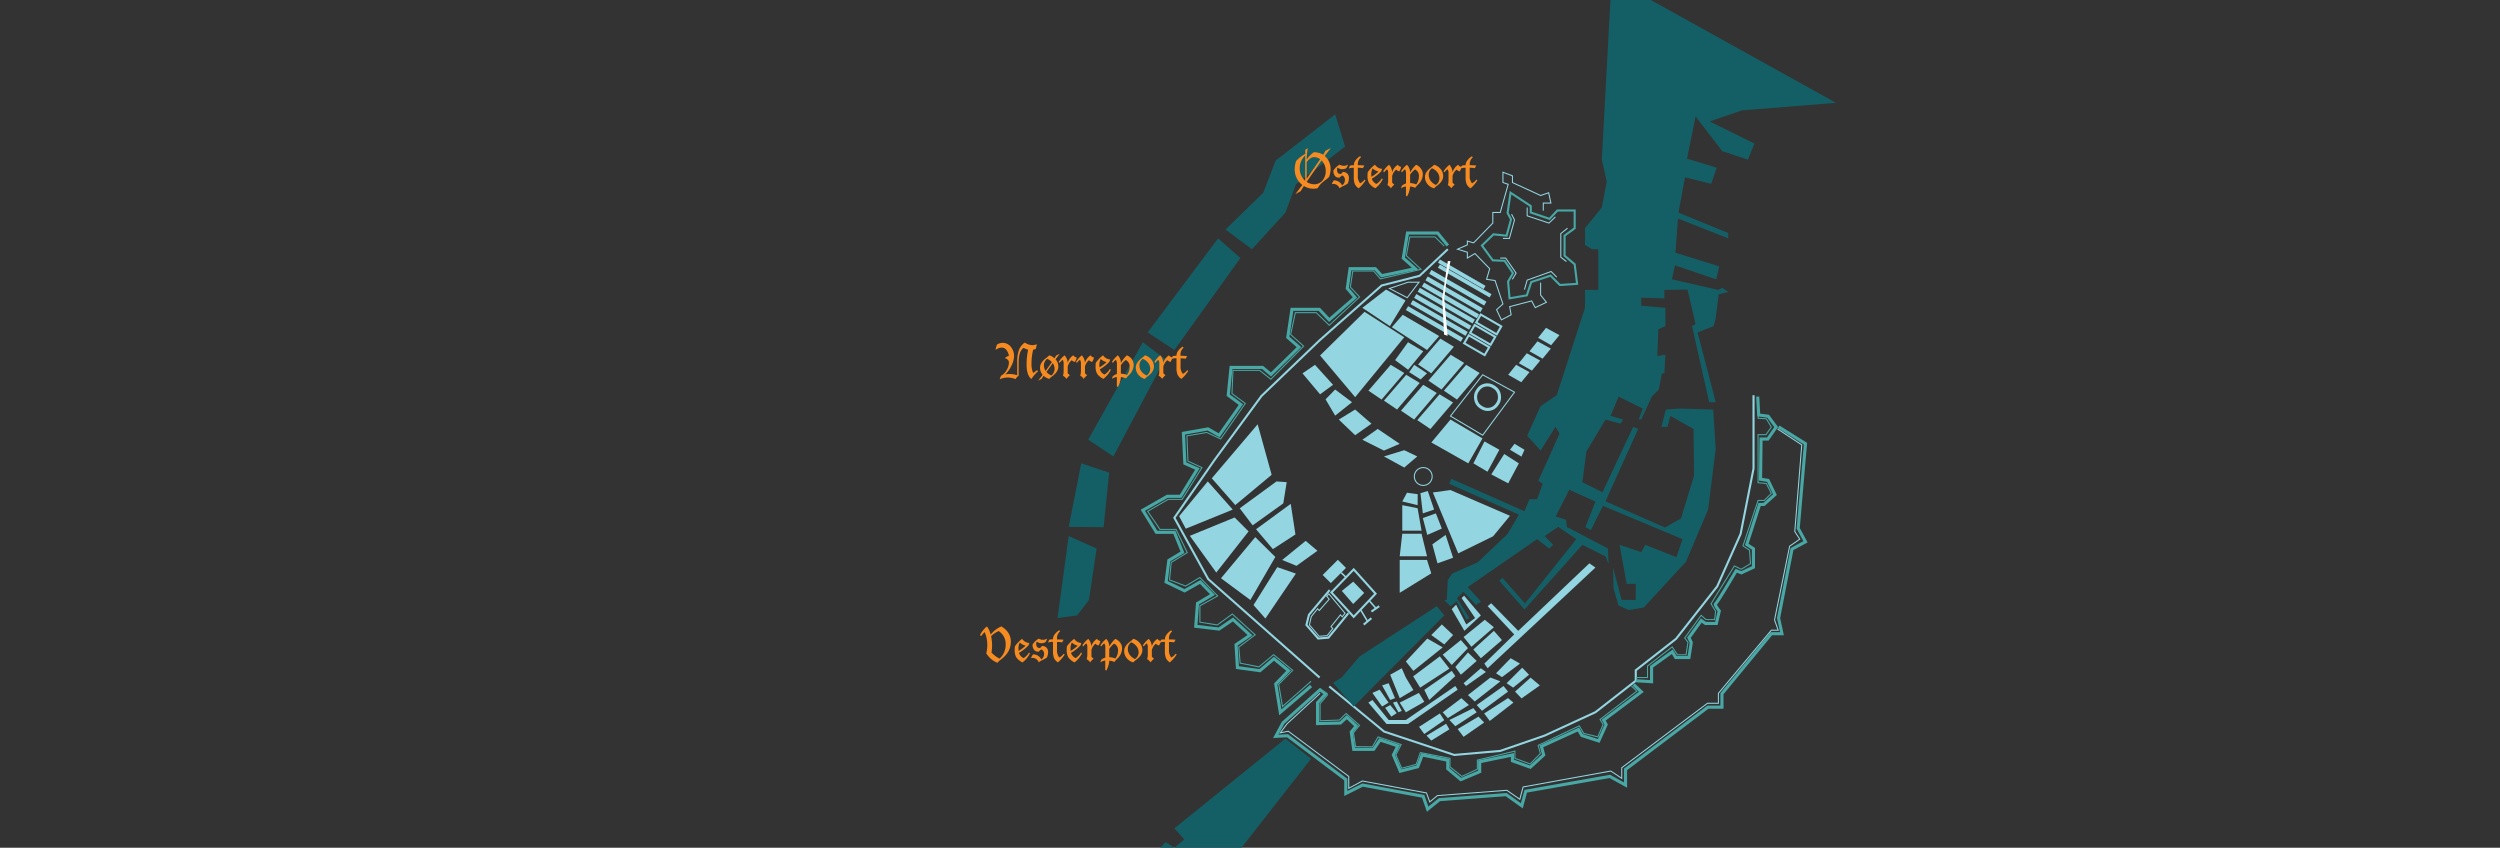 <svg id="Layer_2" data-name="Layer 2" xmlns="http://www.w3.org/2000/svg" width="1200.25" height="407" viewBox="0 0 1200.25 407">
  <rect x="0" y="0" width="1200.25" height="407" fill="#333333" stroke="none"/>
  <title>overlayKbh-01</title>
  <polygon points="735.16 135.4 744.4 132.32 748.9 136.82 757.17 136.27 756 126.88 751.14 122.76 751.16 113.13 756 109.58 756 101.06 747.71 101.06 743.92 105.08 734.92 102.01 734.92 98.93 725.21 92.53 723.79 102.24 725.45 105.32 723.32 113.14 717.02 112.51 711.47 117.88 716.68 124.98 722.37 125.22 726.39 131.14 724.03 135.17 724.74 143.22 733.03 141.8 735.16 135.4" fill="none" stroke="#47a8a5" stroke-miterlimit="10"/>
  <polyline points="695.09 119.64 681.54 132.42 663.34 137.06 633.52 163.4 605.63 190.12 583.17 220.72 563.81 248.6 580.07 278.03 633.52 325.28" fill="none" stroke="#93d6e2" stroke-miterlimit="10"/>
  <polyline points="638.16 329.54 664.5 351.22 698.19 362.45 720.26 360.52 741.57 353.16 765.96 341.93 785.33 326.83 785.33 321.79 804.69 306.69 824.44 281.52 835.67 256.34 841.87 224.97 841.87 189.73" fill="none" stroke="#93d6e2" stroke-miterlimit="10"/>
  <path d="M843.88,190.41l.47,8.84,4.54.58,3.84,5.21-4,5.73h-3.26l-.23,19.31,3.61.58,3.28,6.8-5.26,4.72h-2.09l-6.17,19.2,3.22,2.09v8.84L836,275l-2.44-1s-9.07,15.47-9.89,15.82,1.75,3.49,1.75,3.49l-1.4,6h-5.24l-2-1.4-5.93,8.26,1.13,2.32-1.13,7.18h-6.32l-1.66-2.76-9.95,7.18v7.18l-7.59-.45" fill="none" stroke="#47a8a5" stroke-miterlimit="10" stroke-width="1.5"/>
  <polyline points="785.33 325.28 790.98 325.28 790.98 319.72 802.82 310.56 805.35 314.35 809.46 314.35 810.4 308.35 808.83 306.3 816.72 295.4 819.02 297.45 823.2 297.45 823.67 293.5 821.46 289.87 832.67 271.71 835.99 273.29 840.41 270.6 839.94 264.13 836.78 262.07 844.04 240.28 846.97 240.28 850.42 236.87 848.02 232.13 844.04 231.75 844.04 208.69 847.84 208.69 850.42 205.04 848.01 201.06 844.04 200.8 844.28 197.9" fill="none" stroke="#47a8a5" stroke-miterlimit="10" stroke-width="0.5"/>
  <polyline points="783.24 329.35 785.85 331.81 768.19 345.4 769.65 347.79 767.11 353.78 760.35 352.09 758.2 348.48 738.46 357.85 739.53 361.77 734.62 366.76 727.32 364.07 727.32 360.61 709.27 364.92 709.27 369.29 701.82 372.75 696.13 368.14 696.13 364.07 681.92 361.31 679.92 366.99 672.93 368.83 670.17 362.45 672.7 357.46 661.64 353.78 658.88 358.54 650.81 358.46 649.81 351.78 652.73 348.25 646.28 342.56 642.98 345.71 633.76 346.02 633.76 337.88 637.52 333.42" fill="none" stroke="#47a8a5" stroke-miterlimit="10" stroke-width="0.5"/>
  <polyline points="853.89 204.93 866.81 213.01 863.32 253.65 866.81 260.11 860.35 263.6 853.89 296.71 855.51 304.25 850.42 304.25 826.71 333.04 826.71 339.5 819.98 339.5 780.42 369.38 780.42 376.91 772.88 372.75 732.51 379.87 730.63 386.87 723.09 381.49 691.07 383.91 685.41 388.49 683.26 382.3 654.19 376.91 646.12 380.95 646.12 374.29 618.13 353.23 612.48 353.5 615.98 347.04 633.76 331.16 636.47 333.1 632.55 337.38 632.55 347.38 643.51 347.14 646.6 344.29 651.13 348.57 648.74 351.46 649.93 359.76 659.46 359.76 662.55 355.24 671.12 358.1 668.98 362.45 672.31 370.24 680.64 368.1 682.79 362.45 695.09 365 695.09 369.05 701.36 374.29 710.4 370.48 710.4 365.71 726.12 362.45 726.12 365.24 734.69 368.33 741.12 362.45 740.01 358.33 757.78 350.24 759.45 353.1 767.54 355.72 771.11 347.86 769.92 345.72 788.01 332.15 784.29 328.64" fill="none" stroke="#47a8a5" stroke-miterlimit="10" stroke-width="1.5"/>
  <polyline points="853.38 205.93 865.02 213.59 861.67 255.21 864.07 258.85 859.2 262.22 851.95 297.62 853.7 302.56 850.42 302.56 825 332.86 825 337.64 819.74 337.64 778.6 368.58 778.6 373.68 773.34 370.17 731.24 377.82 729.65 383.73 723.43 379.42 690.1 381.97 686.43 385 684.84 380.69 654.07 374.95 647.53 378.46 647.53 372.75 618.51 351.05 614.68 351.83 617.87 347.53 633.76 332.86" fill="none" stroke="#93d6e2" stroke-miterlimit="10" stroke-width="0.5"/>
  <polyline points="733.19 99.61 733.19 103.61 743.65 107.1 746.75 104.13" fill="none" stroke="#93d6e2" stroke-miterlimit="10" stroke-width="0.5"/>
  <polyline points="752.57 109.55 749.34 112.14 749.34 123.5 752.05 125.57" fill="none" stroke="#93d6e2" stroke-miterlimit="10" stroke-width="0.5"/>
  <polyline points="747.4 133.06 744.69 130.35 733.19 134.49 731.9 139.01" fill="none" stroke="#93d6e2" stroke-miterlimit="10" stroke-width="0.5"/>
  <polyline points="726.08 134.1 727.89 131.13 722.86 123.89 720.27 123.89" fill="none" stroke="#93d6e2" stroke-miterlimit="10" stroke-width="0.5"/>
  <polyline points="725.7 102.84 727.12 105.55 724.66 114.46 721.56 114.46" fill="none" stroke="#93d6e2" stroke-miterlimit="10" stroke-width="0.5"/>
  <polyline points="740.93 101.15 740.93 97.5 744.58 97.5 743.51 92.53 739.65 93.86 726.13 87.64 726.13 84.42 721.56 82.7 721.56 87.64 724.08 88.49 720.27 102 716.7 102 716.7 107.1 707.48 116.59 704.47 115.73 704.47 117.56 699.75 119.64 704.47 121.09 704.47 123.89 708.12 121.74 715.2 129 713.7 134.1 717.77 134.68 721.56 145.93 718.5 148.69 720.82 153.57 725.5 151.13 724.8 147.21 735.36 144.47 737.07 147.69 742.44 145.12 739.65 141.68 739.65 135.68" fill="none" stroke="#93d6e2" stroke-miterlimit="10" stroke-width="0.5"/>
  <polyline points="695.09 117.88 690.19 111.87 675.74 111.87 673.72 123.89 679.44 129 663.3 132.37 660.27 129 648.17 129 646.83 138.43 650.53 142.79 638.16 153.57 633.38 148.51 620.27 148.51 618.26 161.96 623.64 166.66 610.19 179.77 606.16 176.41 591.03 176.41 589.68 189.73 595.74 194.22 585.32 209.01 579.94 205.93 568.17 208.01 568.85 222.46 574.89 225.15 566.83 238.26 560.44 238.26 548.68 244.98 555.21 255.55 563.81 255.55 567.71 265.13 561.16 269.07 559.85 279.39 568.69 283.65 576.23 279.39 582.13 285.45 574.92 289.71 574.1 300.69 585.24 302 591.96 297.41 600.15 304.95 593.43 309.54 594.09 320.51 604.9 321.99 611.62 316.25 618.66 321.99 612.48 328.38 614.68 341.98 629.45 329.35" fill="none" stroke="#47a8a5" stroke-miterlimit="10" stroke-width="1.5"/>
  <polyline points="629.45 327.07 615.72 339.19 613.91 328.54 620.63 321.82 611.46 314.29 604.41 320.18 595.4 318.38 594.74 310.68 602.61 304.78 591.63 294.79 584.42 300.03 576.07 298.72 576.07 290.86 584.59 286.11 576.07 277.26 569.19 281.36 561.49 278.41 562.3 270.05 570 265.3 564.6 254.16 556.9 254.16 551 245.47 560.83 239.74 567.55 239.74 577.05 224.5 570.33 221.39 569.84 209.27 579.34 207.63 586.06 210.74 597.86 193.7 591.47 188.95 591.96 177.81 604.74 177.81 610.14 182.07 625.87 166.18 619.65 160.61 621.88 150.12 631.94 150.12 638.16 156.18 652.74 142.58 648.32 137.83 649.47 130.13 659.46 130.13 662.74 133.9 682.23 129.31 675.19 122.76 676.83 113.75 688.95 113.75 693.38 118.14" fill="none" stroke="#47a8a5" stroke-miterlimit="10" stroke-width="0.5"/>
  <polygon points="579.85 231.13 566.1 247.83 569.28 253.83 591.84 244.66 579.85 231.13" fill="#93d6e2"/>
  <polygon points="592.74 248.44 599.44 255.13 583.93 274.88 571.24 257.25 592.74 248.44" fill="#93d6e2"/>
  <polygon points="602.65 257.88 612.28 267.4 600.3 288.07 586.2 277.62 602.65 257.88" fill="#93d6e2"/>
  <polygon points="613.21 272.29 601.81 290.49 607.51 296.96 622.15 275.39 613.21 272.29" fill="#93d6e2"/>
  <polygon points="615.57 268.84 622.44 271.66 632.49 264.43 626.85 259.67 615.57 268.84" fill="#93d6e2"/>
  <polygon points="611.11 263.63 621.94 256.59 619.68 241.89 603.02 254.09 611.11 263.63" fill="#93d6e2"/>
  <polygon points="595.19 244.04 601.39 252.22 616.11 241.67 617.74 231.49 612.84 231.13 595.19 244.04" fill="#93d6e2"/>
  <polygon points="593.06 242.48 581.78 229.64 603.8 203.7 610.52 227.95 593.06 242.48" fill="#93d6e2"/>
  <rect x="686.18" y="133.45" width="28.5" height="1.82" transform="matrix(0.87, 0.5, -0.5, 0.87, 161.02, -332.21)" fill="#93d6e2"/>
  <rect x="689.13" y="130.78" width="25.31" height="1.82" transform="translate(159.87 -333.25) rotate(30)" fill="#93d6e2"/>
  <rect x="684.66" y="137.07" width="30.46" height="2.16" transform="translate(162.84 -331.44) rotate(30)" fill="#93d6e2"/>
  <rect x="682.86" y="140.2" width="30.46" height="2.16" transform="translate(164.16 -330.12) rotate(30)" fill="#93d6e2"/>
  <rect x="681.14" y="143.17" width="30.46" height="2.16" transform="translate(165.42 -328.86) rotate(30)" fill="#93d6e2"/>
  <rect x="679.12" y="145.67" width="30.46" height="2.16" transform="translate(166.4 -327.52) rotate(30)" fill="#93d6e2"/>
  <rect x="677.41" y="148.63" width="30.46" height="2.16" transform="translate(167.65 -326.26) rotate(30)" fill="#93d6e2"/>
  <rect x="675.71" y="151.59" width="30.46" height="2.16" transform="translate(168.9 -325.01) rotate(30)" fill="#93d6e2"/>
  <rect x="673.46" y="154.47" width="30.46" height="2.16" transform="translate(170.04 -323.51) rotate(30)" fill="#93d6e2"/>
  <polygon points="696.37 125.33 694.35 135.46 693.38 143.22 694.99 161.21 693.29 160.63 692.42 143.22 695.09 125.33 696.37 125.33" fill="#fff"/>
  <polygon points="673.44 151.13 690.94 161.34 685.12 168.03 668.22 157.1 673.44 151.13" fill="#93d6e2"/>
  <polygon points="665.45 139.01 674.79 144.25 667.29 156.57 654.06 147.79 665.45 139.01" fill="#93d6e2"/>
  <polygon points="667.06 138.49 675.61 142.92 681.27 135.48 676.03 135.48 667.06 138.49" fill="none" stroke="#93d6e2" stroke-miterlimit="10" stroke-width="0.5"/>
  <polygon points="691.51 162.57 698 166.49 687.13 179.25 680.82 174.97 691.51 162.57" fill="#93d6e2"/>
  <polygon points="678.97 175.16 685.11 179.22 682.04 182.18 676.54 178.67 678.97 175.16" fill="#93d6e2"/>
  <polygon points="675.98 164.3 683.3 168.66 676.03 177.52 669.79 172.9 675.98 164.3" fill="#93d6e2"/>
  <polygon points="655.11 149.71 674.17 161.93 650.61 190.68 633.76 170.66 655.11 149.71" fill="#93d6e2"/>
  <polygon points="667.68 175.16 674.17 179.08 663.3 191.84 656.99 187.56 667.68 175.16" fill="#93d6e2"/>
  <polygon points="675.12 179.94 681.6 183.86 670.73 196.62 664.43 192.34 675.12 179.94" fill="#93d6e2"/>
  <polygon points="683.3 184.75 689.79 188.67 678.92 201.43 672.61 197.16 683.3 184.75" fill="#93d6e2"/>
  <polygon points="696.46 170.33 702.94 174.25 692.07 187.01 685.76 182.73 696.46 170.33" fill="#93d6e2"/>
  <polygon points="691.12 189.31 697.6 193.23 686.74 205.98 680.43 201.71 691.12 189.31" fill="#93d6e2"/>
  <polygon points="703.89 175.16 710.37 179.08 699.5 191.84 693.2 187.56 703.89 175.16" fill="#93d6e2"/>
  <polygon points="584.81 114.46 595.51 123.89 563.81 168.03 551 159.58 584.81 114.46" fill="#145f66"/>
  <polygon points="601.06 119.64 617.12 102.09 622.19 88.44 645.78 70.35 641.01 54.93 612.48 77.05 606.5 92.53 588.36 110.19 601.06 119.64" fill="#145f66"/>
  <polygon points="559.32 172.35 548.68 164.3 522.46 211.09 534.52 219.13 559.32 172.35" fill="#145f66"/>
  <polygon points="519.11 222.46 532.51 226.92 529.83 253.1 513.08 252.95 519.11 222.46" fill="#145f66"/>
  <polygon points="513.08 257.35 526.48 263.36 522.8 288.06 517.1 295.47 507.72 296.71 513.08 257.35" fill="#145f66"/>
  <polygon points="773.75 -10.43 769.03 76.48 771.39 87.28 769.03 99.61 760.95 109.55 760.95 117.56 764.32 119.64 767.35 119.64 767.35 139.2 760.95 139.2 760.95 147.79 747.4 189.73 739.64 194.99 733.19 209.2 739.64 216.32 746.75 204.93 748.77 208.14 738.56 230.79 740.63 232.27 737.96 239.68 734.32 239.68 731.89 245.45 696.81 229.9 695.77 232.27 729.23 247.08 723.75 256.4 709.39 270.02 697.25 275.36 695.09 278.46 694.59 288.06 693.38 288.06 696.36 291.05 699.32 288.68 704.06 297.56 705.39 296.71 699.47 287.2 702.58 284.09 708.65 290.46 711.02 288.83 704.65 281.87 737.95 258.85 743.75 263.36 745.68 261.59 741.57 257.35 748.09 252.95 756.79 258.85 732.15 289.73 721.28 277.4 719.83 278.85 730.46 290.93 731.91 292.62 759.69 261.59 770.8 267.11 772.25 270.64 772.01 263.36 752.2 252.95 751.96 249.62 746.89 247.93 753.41 235.13 765.97 240.8 761.14 253.1 763.8 254.46 769.59 242.86 798.42 254.93 807.76 258.85 804.86 267.5 789.88 261.59 787.95 265.08 777.57 261.59 780.95 280.3 785.33 280.3 785.33 288.03 778.53 288.03 774.42 272.49 774.67 282.48 777.08 290.69 781.91 292.87 789.16 291.66 809.45 269.67 820.08 244.55 823.71 215.45 822.5 196.62 806.07 196.15 799.79 196.62 797.62 204.93 800.51 204.93 801.96 199.66 813.08 205.98 813.32 228.37 807.04 248.9 799.31 253.25 770.8 240.69 786.5 205.93 784.09 204.93 769.35 236.34 759.69 231.51 761.62 216.77 770.8 201.43 778.05 203.41 779.26 201.43 773.22 199.66 777.08 190.41 788.68 196.15 786.75 201.43 787.95 201.43 793.03 190.41 796.41 187.01 797.86 179.25 799.07 179.25 799.55 170.33 795.68 170.91 796.17 158.07 799.55 156.57 799.55 147.79 787.95 146.75 787.95 142.92 799.07 143.27 799.07 139.2 810.18 139.01 814.04 155.55 812.35 156.57 820.57 193.09 823.71 193.09 815.01 159.58 822.74 156.57 823.71 152.67 825.15 141.28 829.74 140.19 826.85 138.15 824.91 139.2 802.69 134.1 804.14 127.39 823.95 134.1 825.4 127.87 804.38 121.35 805.59 104.92 829.74 114.46 829.74 111.87 805.83 102.09 808.97 85.12 821.53 88.26 824.19 80.53 809.94 76.18 814.04 55.89 826.85 72.56 839.16 76.66 842.31 68.93 820.81 58.3 836.27 52.99 881.44 49.36 773.75 -10.43" fill="#145f66"/>
  <polygon points="693.38 295.47 689.84 291.01 652.68 315.2 644.12 325.28 640 327.79 649.88 339.19 693.38 295.47" fill="#145f66"/>
  <polygon points="617.12 354.63 563.81 397.7 568.57 403 563.81 406.98 559.63 404.33 555.32 408.63 555.32 413.94 548.68 408.63 546.71 410.62 555.65 417.91 538.75 434.48 540.41 434.48 570.56 409.3 556.98 441.11 522.52 449.72 522.52 455.35 544.72 449.06 551 451.04 543.39 472.96 561.95 472.96 574.21 443.42 591.77 450.05 585.8 443.75 575.53 440.11 582.82 423.88 629.45 364.24 617.12 354.63" fill="#145f66"/>
  <polygon points="724.08 179.94 730.35 183.5 734.32 178.67 727.89 175.16 724.08 179.94" fill="#93d6e2"/>
  <polygon points="729.2 174.38 735.47 177.94 739.44 173.11 733.01 169.6 729.2 174.38" fill="#93d6e2"/>
  <polygon points="734.32 168.64 740.59 172.2 744.56 167.37 738.13 163.86 734.32 168.64" fill="#93d6e2"/>
  <polygon points="738.44 162.18 744.71 165.74 748.68 160.91 742.25 157.4 738.44 162.18" fill="#93d6e2"/>
  <rect x="703.28" y="163.54" width="11.37" height="4.4" transform="translate(177.85 -332.28) rotate(30)" fill="none" stroke="#93d6e2" stroke-miterlimit="10"/>
  <rect x="706.14" y="158.58" width="11.37" height="4.4" transform="translate(175.76 -334.37) rotate(30)" fill="none" stroke="#93d6e2" stroke-miterlimit="10"/>
  <rect x="709.04" y="153.56" width="11.37" height="4.4" transform="translate(173.64 -336.49) rotate(30)" fill="none" stroke="#93d6e2" stroke-miterlimit="10"/>
  <rect x="708.41" y="184.94" width="11.48" height="11.48" rx="5.33" ry="5.33" transform="translate(225.14 -363.61) rotate(33.63)" fill="none" stroke="#93d6e2" stroke-miterlimit="10" stroke-width="1.5"/>
  <polygon points="711.83 179.94 727.12 188.28 711.83 208.94 696.37 199.76 711.83 179.94" fill="none" stroke="#93d6e2" stroke-miterlimit="10" stroke-width="0.5"/>
  <polygon points="696.37 201.43 687.19 212.43 704.93 222.46 711.75 210.47 696.37 201.43" fill="#93d6e2"/>
  <polygon points="712.69 211.94 707.38 222.46 714.15 226.47 719.84 215.93 712.69 211.94" fill="#93d6e2"/>
  <polygon points="722.17 217.97 715.96 227.77 724.08 232.05 729.2 222.46 722.17 217.97" fill="#93d6e2"/>
  <polygon points="724.94 215.93 730.45 219.21 731.9 215.93 727.12 213.07 724.94 215.93" fill="#93d6e2"/>
  <circle cx="683.3" cy="228.76" r="4.29" fill="none" stroke="#93d6e2" stroke-miterlimit="10" stroke-width="0.5"/>
  <polygon points="675.49 236.56 680.64 237.25 680.59 242.53 673.23 240.75 675.49 236.56" fill="#93d6e2"/>
  <polygon points="673.23 242.53 680.59 244.01 682.48 254.77 673.23 254.77 673.23 242.53" fill="#93d6e2"/>
  <polygon points="673.23 256.24 682.48 256.24 685.12 267.07 672 267.07 673.23 256.24" fill="#93d6e2"/>
  <polygon points="672 268.83 685.12 268.83 687.15 275.26 672 284.62 672 268.83" fill="#93d6e2"/>
  <polygon points="681.95 236.76 685.48 235.75 688.51 244.64 683.1 246.47 681.95 236.76" fill="#93d6e2"/>
  <polygon points="689.36 246.47 683.1 248.71 685.23 256.81 692.23 253.76 689.36 246.47" fill="#93d6e2"/>
  <polygon points="687.67 261.33 694.04 256.81 697.63 267.77 690.14 270.45 687.67 261.33" fill="#93d6e2"/>
  <polygon points="687.91 236.43 696.35 235.27 724.94 247.64 716.84 257.47 700.1 265.67 687.91 236.43" fill="#93d6e2"/>
  <polygon points="631.32 175.16 640 184.75 633.76 189.31 625.32 179.25 631.32 175.16" fill="#93d6e2"/>
  <polygon points="641.01 187.01 649.11 193.09 641.01 199.54 636.4 191.72 641.01 187.01" fill="#93d6e2"/>
  <polygon points="650.6 196.62 658.45 203.41 650.6 208.94 642.75 201.43 650.6 196.62" fill="#93d6e2"/>
  <polygon points="661.44 205.93 672 213.07 664.43 216.32 654.06 211.13 661.44 205.93" fill="#93d6e2"/>
  <polygon points="674.17 216.14 680.43 219.13 674.17 224.47 664.43 219.13 674.17 216.14" fill="#93d6e2"/>
  <polygon points="678.56 322.08 692.65 310.8 685.23 306.57 674.94 317.57 678.56 322.08" fill="#93d6e2"/>
  <polygon points="687.15 304.88 693.38 309.39 697.63 304.88 692.23 299.8 687.15 304.88" fill="#93d6e2"/>
  <polygon points="699.08 290.32 696.97 292.44 703.04 302.86 710.96 295.47 702.91 285.97 701.72 287.15 708.19 296.71 703.96 299.8 699.08 290.32" fill="#93d6e2"/>
  <polygon points="678.46 324.72 691.27 315.1 695.85 321 681.82 330.13 678.46 324.72" fill="#93d6e2"/>
  <polygon points="702.66 305.83 706.43 310.52 717.21 301.14 712.84 297.56 702.66 305.83" fill="#93d6e2"/>
  <polygon points="701.37 307.29 704.76 311.17 696.97 319.25 692.65 314.32 701.37 307.29" fill="#93d6e2"/>
  <polygon points="717.21 302.86 721.09 307.29 710.96 316.02 707.35 311.81 717.21 302.86" fill="#93d6e2"/>
  <polygon points="704.76 313.27 708.96 317.31 701.37 323.94 698.7 320.22 704.76 313.27" fill="#93d6e2"/>
  <polygon points="696.97 322.08 698.7 324.58 686.17 336.06 683.8 331.21 696.97 322.08" fill="#93d6e2"/>
  <polygon points="681.2 332.67 683.8 336.93 674.94 341.98 672 337.32 681.2 332.67" fill="#93d6e2"/>
  <polygon points="674.94 325.28 678.56 331.31 672 335.19 667.43 323.94 672.99 320.83 674.94 325.28" fill="#93d6e2"/>
  <polygon points="666.69 328.01 669.75 335.19 667.43 336.06 663.55 329.07 666.69 328.01" fill="#93d6e2"/>
  <polygon points="662.38 331.12 666.65 337.32 663.55 339.19 658.89 332.67 662.38 331.12" fill="#93d6e2"/>
  <polygon points="658.89 336.06 666.69 345.66 674.94 345.66 698.7 329.35 699.82 331.12 675.96 347.6 665.68 347.6 656.95 337.32 658.89 336.06" fill="#93d6e2"/>
  <polygon points="702.66 328.01 703.83 329.35 713.4 322.61 710.96 320.83 702.66 328.01" fill="#93d6e2"/>
  <polygon points="712.62 318.6 714.22 320.83 765.96 272.49 763.05 270.45 728.91 302.86 715.92 289.61 714.22 291.01 726.97 304.59 712.62 318.6" fill="#93d6e2"/>
  <polygon points="667.43 338.48 670.58 342.34 667.98 344.04 665.02 339.83 667.43 338.48" fill="#93d6e2"/>
  <polygon points="668.78 337.32 670.58 336.78 672.99 341.26 671.38 341.98 668.78 337.32" fill="#93d6e2"/>
  <polygon points="681.28 348.96 691.25 342.53 693.38 345.75 683.8 352.4 681.28 348.96" fill="#93d6e2"/>
  <polygon points="692.65 341.98 695.09 344.77 705.22 338.48 701.63 335.19 692.65 341.98" fill="#93d6e2"/>
  <polygon points="704.76 333.7 708.03 336.78 720.33 327.12 715.54 325.28 704.76 333.7" fill="#93d6e2"/>
  <polygon points="718.24 323.23 721.09 325.09 729.75 318.6 725.27 316.02 718.24 323.23" fill="#93d6e2"/>
  <polygon points="730.8 320.56 734.09 323.94 726.46 330.13 723.32 328.01 730.8 320.56" fill="#93d6e2"/>
  <polygon points="721.83 329.35 724 332.04 711.5 341.26 708.96 338.48 721.83 329.35" fill="#93d6e2"/>
  <polygon points="707.35 339.98 708.96 341.98 698.7 348.66 695.85 345.67 707.35 339.98" fill="#93d6e2"/>
  <polygon points="694.3 347.47 695.85 350.16 687.15 355.55 684.87 353.15 694.3 347.47" fill="#93d6e2"/>
  <polygon points="699.82 350.01 702.66 353.75 712.54 346.87 709.81 344.04 699.82 350.01" fill="#93d6e2"/>
  <polygon points="712.54 342.53 715.24 346.12 726.61 337.32 724 335.15 712.54 342.53" fill="#93d6e2"/>
  <polygon points="727.36 332.04 730.5 335.3 739.29 329.07 734.84 325.34 727.36 332.04" fill="#93d6e2"/>
  <polygon points="639.2 284.43 649.91 273.36 660.4 285.03 649.9 296.15 639.2 284.43" fill="none" stroke="#93d6e2" stroke-miterlimit="10"/>
  <rect x="635.45" y="271.59" width="10.32" height="5.52" transform="translate(-6.23 533.68) rotate(-45.03)" fill="#93d6e2"/>
  <line x1="657.23" y1="288.24" x2="660.83" y2="292.32" fill="none" stroke="#93d6e2" stroke-miterlimit="10" stroke-width="0.75"/>
  <line x1="653.35" y1="292.96" x2="656.57" y2="298.33" fill="none" stroke="#93d6e2" stroke-miterlimit="10" stroke-width="0.75"/>
  <polyline points="638.38 283.28 628.43 295.16 627.21 300.03 632.87 306.55 637.77 306.14 647.35 294.4" fill="none" stroke="#93d6e2" stroke-miterlimit="10"/>
  <line x1="658.41" y1="293.62" x2="662.15" y2="291.01" fill="none" stroke="#93d6e2" stroke-miterlimit="10"/>
  <line x1="654.72" y1="299.87" x2="658.41" y2="296.78" fill="none" stroke="#93d6e2" stroke-miterlimit="10"/>
  <polygon points="638.01 285.12 636.94 286.24 638.14 287.68 633.39 293.11 632.58 292.25 629.56 296.01 628.65 300.01 633.28 305.47 637.16 305.18 639.85 301.75 639 300.85 643.54 295.2 644.39 296.14 645.75 294.42 638.01 285.12" fill="none" stroke="#93d6e2" stroke-miterlimit="10" stroke-width="0.5"/>
  <line x1="643.91" y1="274.95" x2="646.22" y2="277.18" fill="none" stroke="#93d6e2" stroke-miterlimit="10" stroke-width="0.75"/>
  <polygon points="649.68 279.25 644.2 283.7 649.66 289.97 654.96 284.67 649.68 279.25" fill="#93d6e2"/>
  <g>
    <path d="M480,182.08a5.75,5.75,0,0,1,.63-1.73,6.31,6.31,0,0,0,2.59-2.6,7.15,7.15,0,0,0,1.15-3.66q0-1.56-1.93-2.13a4.19,4.19,0,0,1,1.94-1.11,6.14,6.14,0,0,0-1.28-2.95,2.93,2.93,0,0,0-2.28-1,3.74,3.74,0,0,0-1.33.26,6.9,6.9,0,0,0-1.47.8,5.87,5.87,0,0,1,.77-2.67,6.57,6.57,0,0,1,1.34-.52,5,5,0,0,1,1.28-.17,4.89,4.89,0,0,1,3.85,1.87,6.73,6.73,0,0,1,1.59,4.52,10.71,10.71,0,0,1-1.2,4.5,15.05,15.05,0,0,1-3,4.27,10.2,10.2,0,0,1,2-.2,11.41,11.41,0,0,1,3.72.61V174a17.06,17.06,0,0,1,.83-6,7.48,7.48,0,0,1,2.82-3.53,6.8,6.8,0,0,0,3.58,1.24,4.72,4.72,0,0,0,2.13-.49,8,8,0,0,1-.53,2.36,7,7,0,0,1-1.18.3,28.22,28.22,0,0,0-.8,6.59,10.64,10.64,0,0,0,.8,4.6,21.54,21.54,0,0,0,1.89-1.39l.43.57a20.66,20.66,0,0,0-3.19,3.73q-2.28-1.87-2.28-6.81a33.55,33.55,0,0,1,.73-7.28,6.41,6.41,0,0,1-2.12-.91,5.18,5.18,0,0,0-1.86,2.66,15.92,15.92,0,0,0-.56,4.74v6a4.55,4.55,0,0,0-1.47,1.63,10.91,10.91,0,0,0-3.77-.76A9.18,9.18,0,0,0,480,182.08Z" fill="#f68b21"/>
    <path d="M503.73,181.91a6.52,6.52,0,0,1-2.7-1.48q-.58.85-.9,1.43l-1.75.9q1.18-1.46,2-2.59l.17-.23a5.2,5.2,0,0,1-1.22-3.42q0-2.42,2.7-4.47l.33-.26a8.91,8.91,0,0,0,1.34-1.19,5.29,5.29,0,0,1,2.53,1.43,12.1,12.1,0,0,0,.8-1.33l1.76-.84-.32.42Q507.17,172,507,172.2l-.23.27A5.3,5.3,0,0,1,508.1,176q0,2.44-2.78,4.54l-.42.32A7.6,7.6,0,0,0,503.73,181.91ZM502,178.09l3-4.25a6.89,6.89,0,0,0-2.23-1.57,3.92,3.92,0,0,0-1.59,3.23A4.67,4.67,0,0,0,502,178.09Zm3.42-3.77-3,4.25a6.26,6.26,0,0,0,2.31,1.7A4,4,0,0,0,506.3,177,4.52,4.52,0,0,0,505.39,174.32Z" fill="#f68b21"/>
    <path d="M512.6,176v3.16a6.3,6.3,0,0,0,1.05,1,7.16,7.16,0,0,0-1.62,1.75,5.35,5.35,0,0,0-1.7-1.54,7,7,0,0,0,.33-2.07v-3.62a3.18,3.18,0,0,0-.46-1.92,5.39,5.39,0,0,0-1.43,1.45l-.5-.41a11,11,0,0,1,2.84-3.2,5.64,5.64,0,0,1,1.47,3.61,6.44,6.44,0,0,1,2.71-3.61,2.38,2.38,0,0,0,1.62,1,4.82,4.82,0,0,1-.92,2.18,3.51,3.51,0,0,1-1.45-.85A5.78,5.78,0,0,0,512.6,176Z" fill="#f68b21"/>
    <path d="M520.89,176v3.16a6.3,6.3,0,0,0,1.05,1,7.16,7.16,0,0,0-1.62,1.75,5.35,5.35,0,0,0-1.7-1.54,7,7,0,0,0,.33-2.07v-3.62a3.18,3.18,0,0,0-.46-1.92,5.39,5.39,0,0,0-1.43,1.45l-.5-.41a11,11,0,0,1,2.84-3.2,5.64,5.64,0,0,1,1.47,3.61,6.44,6.44,0,0,1,2.71-3.61,2.38,2.38,0,0,0,1.62,1,4.82,4.82,0,0,1-.92,2.18,3.51,3.51,0,0,1-1.45-.85A5.78,5.78,0,0,0,520.89,176Z" fill="#f68b21"/>
    <path d="M533.33,177.51a12.07,12.07,0,0,1-3.59,4.39,7.92,7.92,0,0,1-3-2.45,7,7,0,0,1-.75-3.61,12.41,12.41,0,0,1,.11-1.69,16.5,16.5,0,0,1,3.47-3.58,4.42,4.42,0,0,0,3.45,2l-.4,1.14a19.16,19.16,0,0,1-4.57,3.59,4,4,0,0,0,2.22,2.51,7.53,7.53,0,0,0,2.58-2.66Zm-5.47-1.13a16.45,16.45,0,0,0,3.39-2.54,6,6,0,0,1-2.78-1.48,5.72,5.72,0,0,0-.65,2.81Q527.81,175.58,527.86,176.38Z" fill="#f68b21"/>
    <path d="M536.2,185.52V181a4.87,4.87,0,0,0-2.38.94l.41-1.27a5.16,5.16,0,0,1,2-1.09v-4.71a3.72,3.72,0,0,0-.47-2.1,4.54,4.54,0,0,0-1.43,1.42l-.49-.41a12.32,12.32,0,0,1,2.83-3.19,5.18,5.18,0,0,1,1.47,3.73,13.71,13.71,0,0,1,2.88-3.73,5.45,5.45,0,0,1,2.39,1.86,4.51,4.51,0,0,1,.87,2.69,6.75,6.75,0,0,1-2.12,4.78l-.47.48a10.92,10.92,0,0,0-1.09,1.29,8.9,8.9,0,0,0-2.46-.66v.12a11.49,11.49,0,0,1-1.42,4.64Zm1.92-6.15a9.36,9.36,0,0,1,2.95.65,6.36,6.36,0,0,0,1.27-3.84,3.43,3.43,0,0,0-1.87-3.35,11.42,11.42,0,0,0-2.34,2.49Z" fill="#f68b21"/>
    <path d="M549.66,181.91a5.78,5.78,0,0,1-3.14-2,5.29,5.29,0,0,1-1.23-3.42q0-2.4,2.7-4.45l.33-.26a8.32,8.32,0,0,0,1.34-1.19,6.17,6.17,0,0,1,3.17,2.07A5.24,5.24,0,0,1,554,176q0,2.4-2.78,4.5l-.42.32A7.65,7.65,0,0,0,549.66,181.91Zm.92-1.64a4,4,0,0,0,1.64-3.29,4.52,4.52,0,0,0-1-2.77,6,6,0,0,0-2.58-1.94,3.8,3.8,0,0,0-1.59,3.22,4.67,4.67,0,0,0,.93,2.81A5.94,5.94,0,0,0,550.58,180.27Z" fill="#f68b21"/>
    <path d="M558.52,176v3.16a6.3,6.3,0,0,0,1.05,1,7.16,7.16,0,0,0-1.62,1.75,5.35,5.35,0,0,0-1.7-1.54,7,7,0,0,0,.33-2.07v-3.62a3.18,3.18,0,0,0-.46-1.92,5.39,5.39,0,0,0-1.43,1.45l-.5-.41a11,11,0,0,1,2.84-3.2,5.64,5.64,0,0,1,1.47,3.61,6.44,6.44,0,0,1,2.71-3.61,2.38,2.38,0,0,0,1.62,1,4.82,4.82,0,0,1-.92,2.18,3.51,3.51,0,0,1-1.45-.85A5.78,5.78,0,0,0,558.52,176Z" fill="#f68b21"/>
    <path d="M567.2,181.91a4.76,4.76,0,0,1-1.84-2,8.25,8.25,0,0,1-.53-3.28V172h-.19a6.35,6.35,0,0,0-2.15.34,4.62,4.62,0,0,1,.57-1.39,8.36,8.36,0,0,1,1.48-.16h.28v-.13a3.93,3.93,0,0,1,.83-2.26,7.57,7.57,0,0,1,2.22-2l.35.56a4.37,4.37,0,0,0-1.46,3.54v.32h.72A21.41,21.41,0,0,1,570,171a3.19,3.19,0,0,0-.69,1.26,14.26,14.26,0,0,0-2.09-.21h-.43v3.75a5.28,5.28,0,0,0,1.11,3.69,5.89,5.89,0,0,0,2.1-1.77l.5.31A15.65,15.65,0,0,1,567.2,181.91Z" fill="#f68b21"/>
  </g>
  <g>
    <path d="M478.88,318.21a11,11,0,0,1-5.37-4.56,16.58,16.58,0,0,0,.37-2,16.21,16.21,0,0,0,.12-1.93,15.86,15.86,0,0,0-1.24-6.24,9.58,9.58,0,0,0-1.67,1.88l-.61-.36a11.7,11.7,0,0,1,3.36-4.26,11.81,11.81,0,0,1,1.81,3.92,12.56,12.56,0,0,1,5.1-3.92q4.55,2.7,4.55,7.36,0,4.87-4.44,8.29l-.64.51A7.63,7.63,0,0,0,478.88,318.21Zm1-2a8.89,8.89,0,0,0,2.94-6.93,7.33,7.33,0,0,0-3.36-6.3,12,12,0,0,0-3.62,2.45,22,22,0,0,1,.46,4.65q0,.66-.07,1.47t-.22,1.73A14.33,14.33,0,0,0,479.92,316.22Z" fill="#f68b21"/>
    <path d="M494.49,313.64a12.07,12.07,0,0,1-3.59,4.39,7.92,7.92,0,0,1-3-2.45,7,7,0,0,1-.75-3.61,12.41,12.41,0,0,1,.11-1.69,16.5,16.5,0,0,1,3.47-3.58,4.42,4.42,0,0,0,3.45,2l-.4,1.14a19.16,19.16,0,0,1-4.57,3.59,4,4,0,0,0,2.22,2.51,7.53,7.53,0,0,0,2.58-2.66ZM489,312.51a16.45,16.45,0,0,0,3.39-2.54,6,6,0,0,1-2.78-1.48,5.72,5.72,0,0,0-.65,2.81Q489,311.71,489,312.51Z" fill="#f68b21"/>
    <path d="M498.71,318a3.26,3.26,0,0,0-2.9-2.14,2.2,2.2,0,0,0-.78.16,4,4,0,0,1,1-1.87,4.36,4.36,0,0,1,3.89,2.42,3.18,3.18,0,0,0,1.34-2.66,2.34,2.34,0,0,0-.36-1.34,2.1,2.1,0,0,0-1.09-.79l-1.11,1.07-.41,0a2.25,2.25,0,0,1-1.88-.91,4,4,0,0,1-.69-2.46,7.81,7.81,0,0,1,3-2.85,4.58,4.58,0,0,0,1,.4,3.52,3.52,0,0,0,1,.14,3.67,3.67,0,0,0,1-.14,4.34,4.34,0,0,0,1-.4,3.9,3.9,0,0,1-.89,1.75,4.24,4.24,0,0,1-.9.32,4.09,4.09,0,0,1-.94.11,3.54,3.54,0,0,1-1.16-.19,4.24,4.24,0,0,1-1.1-.58,2.14,2.14,0,0,0-.24,1.08q0,2,1.83,2l1-1a3.12,3.12,0,0,1,2.15.84,3,3,0,0,1,.72,2.18,6.13,6.13,0,0,1-.57,2.54,9.94,9.94,0,0,1-1.72,1l-.51.24A6.16,6.16,0,0,0,498.71,318Z" fill="#f68b21"/>
    <path d="M507.91,318a4.76,4.76,0,0,1-1.84-2,8.25,8.25,0,0,1-.53-3.28v-4.57h-.19a6.35,6.35,0,0,0-2.15.34,4.62,4.62,0,0,1,.57-1.39,8.36,8.36,0,0,1,1.48-.16h.28v-.13a3.93,3.93,0,0,1,.83-2.26,7.57,7.57,0,0,1,2.22-2l.35.56a4.37,4.37,0,0,0-1.46,3.54V307h.72a21.41,21.41,0,0,1,2.49.16,3.19,3.19,0,0,0-.69,1.26,14.26,14.26,0,0,0-2.09-.21h-.43v3.75a5.28,5.28,0,0,0,1.11,3.69,5.89,5.89,0,0,0,2.1-1.77l.5.31A15.65,15.65,0,0,1,507.91,318Z" fill="#f68b21"/>
    <path d="M519.47,313.64a12.07,12.07,0,0,1-3.59,4.39,7.92,7.92,0,0,1-3-2.45,7,7,0,0,1-.75-3.61,12.41,12.41,0,0,1,.11-1.69,16.5,16.5,0,0,1,3.47-3.58,4.42,4.42,0,0,0,3.45,2l-.4,1.14a19.16,19.16,0,0,1-4.57,3.59,4,4,0,0,0,2.22,2.51,7.53,7.53,0,0,0,2.58-2.66ZM514,312.51a16.45,16.45,0,0,0,3.39-2.54,6,6,0,0,1-2.78-1.48,5.72,5.72,0,0,0-.65,2.81Q514,311.71,514,312.51Z" fill="#f68b21"/>
    <path d="M524,312.1v3.16a6.3,6.3,0,0,0,1.05,1A7.16,7.16,0,0,0,523.4,318a5.35,5.35,0,0,0-1.7-1.54,7,7,0,0,0,.33-2.07V310.8a3.18,3.18,0,0,0-.46-1.92,5.39,5.39,0,0,0-1.43,1.45l-.5-.41a11,11,0,0,1,2.84-3.2,5.64,5.64,0,0,1,1.47,3.61,6.44,6.44,0,0,1,2.71-3.61,2.38,2.38,0,0,0,1.62,1,4.82,4.82,0,0,1-.92,2.18,3.51,3.51,0,0,1-1.45-.85A5.78,5.78,0,0,0,524,312.1Z" fill="#f68b21"/>
    <path d="M530.63,321.65v-4.52a4.87,4.87,0,0,0-2.38.94l.41-1.27a5.16,5.16,0,0,1,2-1.09V311a3.72,3.72,0,0,0-.47-2.1,4.54,4.54,0,0,0-1.43,1.42l-.49-.41a12.32,12.32,0,0,1,2.83-3.19,5.18,5.18,0,0,1,1.47,3.73,13.71,13.71,0,0,1,2.88-3.73,5.45,5.45,0,0,1,2.39,1.86,4.51,4.51,0,0,1,.87,2.69,6.75,6.75,0,0,1-2.12,4.78l-.47.48a10.92,10.92,0,0,0-1.09,1.29,8.9,8.9,0,0,0-2.46-.66v.12a11.49,11.49,0,0,1-1.42,4.64Zm1.92-6.15a9.36,9.36,0,0,1,2.95.65,6.36,6.36,0,0,0,1.27-3.84A3.43,3.43,0,0,0,534.9,309a11.42,11.42,0,0,0-2.34,2.49Z" fill="#f68b21"/>
    <path d="M544.09,318a5.78,5.78,0,0,1-3.14-2,5.29,5.29,0,0,1-1.23-3.42q0-2.4,2.7-4.45l.33-.26a8.32,8.32,0,0,0,1.34-1.19,6.17,6.17,0,0,1,3.17,2.07,5.24,5.24,0,0,1,1.2,3.37q0,2.4-2.78,4.5l-.42.32A7.65,7.65,0,0,0,544.09,318Zm.92-1.64a4,4,0,0,0,1.64-3.29,4.52,4.52,0,0,0-1-2.77,6,6,0,0,0-2.58-1.94,3.8,3.8,0,0,0-1.59,3.22,4.67,4.67,0,0,0,.93,2.81A5.94,5.94,0,0,0,545,316.4Z" fill="#f68b21"/>
    <path d="M553,312.1v3.16a6.3,6.3,0,0,0,1.05,1,7.16,7.16,0,0,0-1.62,1.75,5.35,5.35,0,0,0-1.7-1.54,7,7,0,0,0,.33-2.07V310.8a3.18,3.18,0,0,0-.46-1.92,5.39,5.39,0,0,0-1.43,1.45l-.5-.41a11,11,0,0,1,2.84-3.2,5.64,5.64,0,0,1,1.47,3.61,6.44,6.44,0,0,1,2.71-3.61,2.38,2.38,0,0,0,1.62,1,4.82,4.82,0,0,1-.92,2.18,3.51,3.51,0,0,1-1.45-.85A5.78,5.78,0,0,0,553,312.1Z" fill="#f68b21"/>
    <path d="M561.63,318a4.76,4.76,0,0,1-1.84-2,8.25,8.25,0,0,1-.53-3.28v-4.57h-.19a6.35,6.35,0,0,0-2.15.34,4.62,4.62,0,0,1,.57-1.39A8.36,8.36,0,0,1,559,307h.28v-.13a3.93,3.93,0,0,1,.83-2.26,7.57,7.57,0,0,1,2.22-2l.35.56a4.37,4.37,0,0,0-1.46,3.54V307h.72a21.41,21.41,0,0,1,2.49.16,3.19,3.19,0,0,0-.69,1.26,14.26,14.26,0,0,0-2.09-.21h-.43v3.75a5.28,5.28,0,0,0,1.11,3.69,5.89,5.89,0,0,0,2.1-1.77l.5.31A15.65,15.65,0,0,1,561.63,318Z" fill="#f68b21"/>
  </g>
  <g>
    <path d="M632.63,90.34a7.35,7.35,0,0,1-2.09.26A8.64,8.64,0,0,1,626,89.31q-.22.38-.83,1.3-.21.33-.65,1.13l-2.59,1.46q1.08-1.48,3.32-4.41a9.23,9.23,0,0,1-3.65-7.43,13.06,13.06,0,0,1,.66-4.05,17.11,17.11,0,0,1,4.4-3.43v-2l1.25-.71a23.31,23.31,0,0,0-.55,4.88v.57a14.15,14.15,0,0,1,3.39-3.54,9.12,9.12,0,0,1,4.55,1.2q.7-1.19,1-1.87l2.62-1.34L636,74.86A8.24,8.24,0,0,1,638.83,81a11.4,11.4,0,0,1-.73,3.93,12.88,12.88,0,0,1-2,1.65q-.26.19-.66.53l-.45.38A10,10,0,0,0,632.63,90.34Zm-6-3.52V74.64A8.38,8.38,0,0,0,624,81.2,8,8,0,0,0,626.64,86.81Zm.7-1,6.49-9.38a4.92,4.92,0,0,0-2.86-1q-1.92,0-3.63,2.41Zm0,1.48a6.47,6.47,0,0,0,3.57,1.18,5.06,5.06,0,0,0,4-1.81,6.75,6.75,0,0,0,1.58-4.6,7.19,7.19,0,0,0-2-5.06Z" fill="#f68b21"/>
    <path d="M643.12,90.42a3.26,3.26,0,0,0-2.9-2.14,2.2,2.2,0,0,0-.78.16,4,4,0,0,1,1-1.87A4.36,4.36,0,0,1,644.35,89a3.18,3.18,0,0,0,1.34-2.66,2.34,2.34,0,0,0-.36-1.34,2.1,2.1,0,0,0-1.09-.79l-1.11,1.07-.41,0a2.25,2.25,0,0,1-1.88-.91,4,4,0,0,1-.69-2.46,7.81,7.81,0,0,1,3-2.85,4.58,4.58,0,0,0,1,.4,3.52,3.52,0,0,0,1,.14,3.67,3.67,0,0,0,1-.14,4.34,4.34,0,0,0,1-.4,3.9,3.9,0,0,1-.89,1.75,4.24,4.24,0,0,1-.9.32,4.09,4.09,0,0,1-.94.11,3.54,3.54,0,0,1-1.16-.19,4.24,4.24,0,0,1-1.1-.58,2.14,2.14,0,0,0-.24,1.08q0,2,1.83,2l1-1a3.12,3.12,0,0,1,2.15.84,3,3,0,0,1,.72,2.18,6.13,6.13,0,0,1-.57,2.54,9.94,9.94,0,0,1-1.72,1l-.51.24A6.16,6.16,0,0,0,643.12,90.42Z" fill="#f68b21"/>
    <path d="M652.32,90.42a4.76,4.76,0,0,1-1.84-2,8.25,8.25,0,0,1-.53-3.28V80.54h-.19a6.35,6.35,0,0,0-2.15.34,4.62,4.62,0,0,1,.57-1.39,8.36,8.36,0,0,1,1.48-.16H650v-.13a3.93,3.93,0,0,1,.83-2.26,7.57,7.57,0,0,1,2.22-2l.35.56A4.37,4.37,0,0,0,651.89,79v.32h.72a21.41,21.41,0,0,1,2.49.16,3.19,3.19,0,0,0-.69,1.26,14.26,14.26,0,0,0-2.09-.21h-.43v3.75A5.28,5.28,0,0,0,653,88a5.89,5.89,0,0,0,2.1-1.77l.5.31A15.65,15.65,0,0,1,652.32,90.42Z" fill="#f68b21"/>
    <path d="M663.88,86a12.07,12.07,0,0,1-3.59,4.39,7.92,7.92,0,0,1-3-2.45,7,7,0,0,1-.75-3.61,12.41,12.41,0,0,1,.11-1.69,16.5,16.5,0,0,1,3.47-3.58,4.42,4.42,0,0,0,3.45,2l-.4,1.14a19.16,19.16,0,0,1-4.57,3.59,4,4,0,0,0,2.22,2.51,7.53,7.53,0,0,0,2.58-2.66Zm-5.47-1.13a16.45,16.45,0,0,0,3.39-2.54A6,6,0,0,1,659,80.87a5.72,5.72,0,0,0-.65,2.81Q658.36,84.1,658.41,84.9Z" fill="#f68b21"/>
    <path d="M668.38,84.49v3.16a6.3,6.3,0,0,0,1.05,1,7.16,7.16,0,0,0-1.62,1.75,5.35,5.35,0,0,0-1.7-1.54,7,7,0,0,0,.33-2.07V83.19a3.18,3.18,0,0,0-.46-1.92,5.39,5.39,0,0,0-1.43,1.45l-.5-.41a11,11,0,0,1,2.84-3.2,5.64,5.64,0,0,1,1.47,3.61,6.44,6.44,0,0,1,2.71-3.61,2.38,2.38,0,0,0,1.62,1,4.82,4.82,0,0,1-.92,2.18,3.51,3.51,0,0,1-1.45-.85A5.78,5.78,0,0,0,668.38,84.49Z" fill="#f68b21"/>
    <path d="M675,94V89.52a4.87,4.87,0,0,0-2.38.94l.41-1.27a5.16,5.16,0,0,1,2-1.09V83.38a3.72,3.72,0,0,0-.47-2.1,4.54,4.54,0,0,0-1.43,1.42l-.49-.41a12.32,12.32,0,0,1,2.83-3.19A5.18,5.18,0,0,1,677,82.83a13.71,13.71,0,0,1,2.88-3.73A5.45,5.45,0,0,1,682.23,81a4.51,4.51,0,0,1,.87,2.69A6.75,6.75,0,0,1,681,88.41l-.47.48a10.92,10.92,0,0,0-1.09,1.29,8.9,8.9,0,0,0-2.46-.66v.12a11.49,11.49,0,0,1-1.42,4.64ZM677,87.88a9.36,9.36,0,0,1,2.95.65,6.36,6.36,0,0,0,1.27-3.84,3.43,3.43,0,0,0-1.87-3.35A11.42,11.42,0,0,0,677,83.84Z" fill="#f68b21"/>
    <path d="M688.5,90.42a5.78,5.78,0,0,1-3.14-2A5.29,5.29,0,0,1,684.13,85q0-2.4,2.7-4.45l.33-.26a8.32,8.32,0,0,0,1.34-1.19,6.17,6.17,0,0,1,3.17,2.07,5.24,5.24,0,0,1,1.2,3.37q0,2.4-2.78,4.5l-.42.32A7.65,7.65,0,0,0,688.5,90.42Zm.92-1.64a4,4,0,0,0,1.64-3.29,4.52,4.52,0,0,0-1-2.77,6,6,0,0,0-2.58-1.94A3.8,3.8,0,0,0,685.94,84a4.67,4.67,0,0,0,.93,2.81A5.94,5.94,0,0,0,689.42,88.78Z" fill="#f68b21"/>
    <path d="M697.37,84.49v3.16a6.3,6.3,0,0,0,1.05,1,7.16,7.16,0,0,0-1.62,1.75,5.35,5.35,0,0,0-1.7-1.54,7,7,0,0,0,.33-2.07V83.19a3.18,3.18,0,0,0-.46-1.92,5.39,5.39,0,0,0-1.43,1.45l-.5-.41a11,11,0,0,1,2.84-3.2,5.64,5.64,0,0,1,1.47,3.61,6.44,6.44,0,0,1,2.71-3.61,2.38,2.38,0,0,0,1.62,1,4.82,4.82,0,0,1-.92,2.18,3.51,3.51,0,0,1-1.45-.85A5.78,5.78,0,0,0,697.37,84.49Z" fill="#f68b21"/>
    <path d="M706,90.42a4.76,4.76,0,0,1-1.84-2,8.25,8.25,0,0,1-.53-3.28V80.54h-.19a6.35,6.35,0,0,0-2.15.34,4.62,4.62,0,0,1,.57-1.39,8.36,8.36,0,0,1,1.48-.16h.28v-.13A3.93,3.93,0,0,1,704.5,77a7.57,7.57,0,0,1,2.22-2l.35.56A4.37,4.37,0,0,0,705.61,79v.32h.72a21.41,21.41,0,0,1,2.49.16,3.19,3.19,0,0,0-.69,1.26,14.26,14.26,0,0,0-2.09-.21h-.43v3.75A5.28,5.28,0,0,0,706.72,88a5.89,5.89,0,0,0,2.1-1.77l.5.31A15.65,15.65,0,0,1,706,90.42Z" fill="#f68b21"/>
  </g>
</svg>
